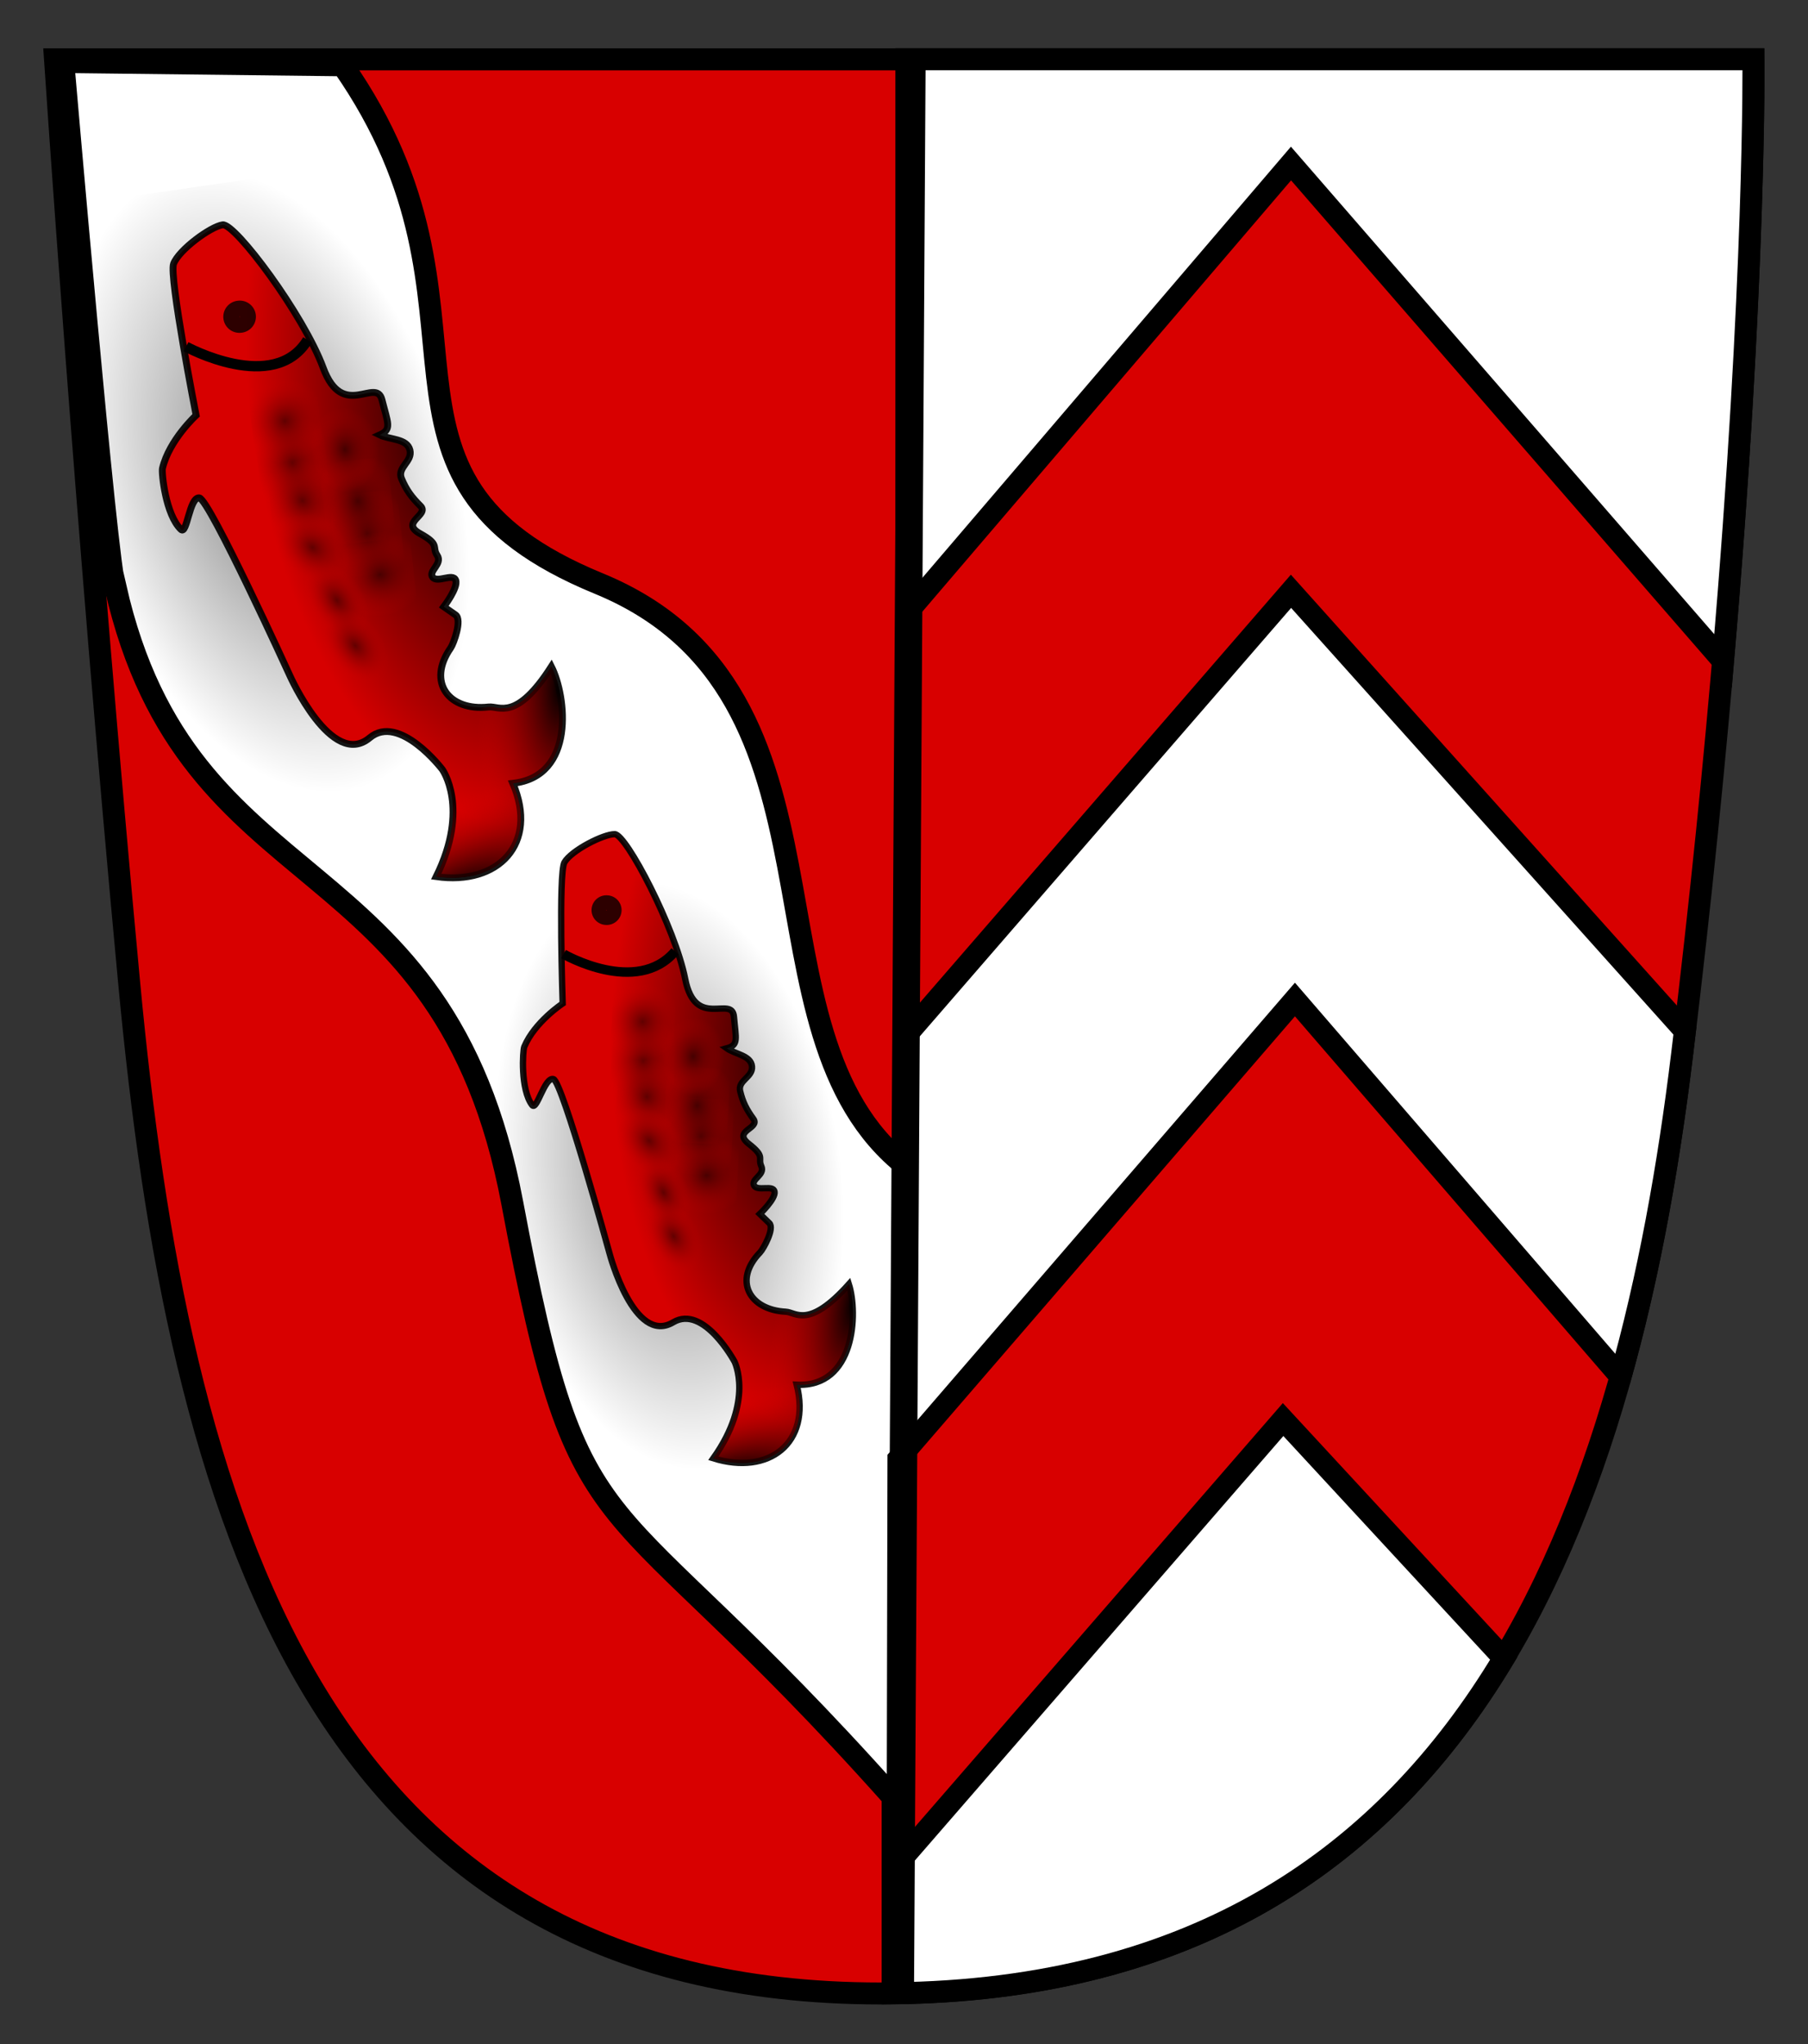 <?xml version="1.0" encoding="UTF-8" standalone="no"?>
<!-- Created with Inkscape (http://www.inkscape.org/) -->
<svg
   xmlns:dc="http://purl.org/dc/elements/1.1/"
   xmlns:cc="http://web.resource.org/cc/"
   xmlns:rdf="http://www.w3.org/1999/02/22-rdf-syntax-ns#"
   xmlns:svg="http://www.w3.org/2000/svg"
   xmlns="http://www.w3.org/2000/svg"
   xmlns:xlink="http://www.w3.org/1999/xlink"
   xmlns:sodipodi="http://inkscape.sourceforge.net/DTD/sodipodi-0.dtd"
   xmlns:inkscape="http://www.inkscape.org/namespaces/inkscape"
   width="230"
   height="260"
   id="svg6310"
   sodipodi:version="0.32"
   inkscape:version="0.43"
   sodipodi:docbase="/home/sven/Desktop"
   sodipodi:docname="Fischbach Wappen.svg"
   version="1.0">
  <rect width="100%" height="100%" fill="#333333" stroke="none"/>
  <defs
     id="defs6312">
    <linearGradient
       inkscape:collect="always"
       id="linearGradient9249">
      <stop
         style="stop-color:#000000;stop-opacity:1;"
         offset="0"
         id="stop9251" />
      <stop
         style="stop-color:#000000;stop-opacity:0;"
         offset="1"
         id="stop9253" />
    </linearGradient>
    <linearGradient
       id="linearGradient9241">
      <stop
         id="stop9243"
         offset="0"
         style="stop-color:#000000;stop-opacity:1;" />
      <stop
         id="stop9245"
         offset="1"
         style="stop-color:#ffffff;stop-opacity:0;" />
    </linearGradient>
    <linearGradient
       id="linearGradient9227">
      <stop
         id="stop9229"
         offset="0"
         style="stop-color:#000000;stop-opacity:1;" />
      <stop
         id="stop9231"
         offset="1"
         style="stop-color:#d70000;stop-opacity:1;" />
    </linearGradient>
    <linearGradient
       id="linearGradient9135">
      <stop
         style="stop-color:#000000;stop-opacity:1;"
         offset="0"
         id="stop9137" />
      <stop
         style="stop-color:#d80000;stop-opacity:0;"
         offset="1"
         id="stop9139" />
    </linearGradient>
    <radialGradient
       inkscape:collect="always"
       xlink:href="#linearGradient9135"
       id="radialGradient9149"
       cx="153.461"
       cy="158.654"
       fx="153.461"
       fy="158.654"
       r="38.357"
       gradientTransform="matrix(-0.951,0.334,-0.441,-1.253,390.112,290.252)"
       gradientUnits="userSpaceOnUse" />
    <radialGradient
       inkscape:collect="always"
       xlink:href="#linearGradient9135"
       id="radialGradient9157"
       cx="216.703"
       cy="246.837"
       fx="216.703"
       fy="246.837"
       r="34.789"
       gradientTransform="matrix(0.426,1.078,-1.609,0.636,560.33,-139.747)"
       gradientUnits="userSpaceOnUse" />
    <radialGradient
       inkscape:collect="always"
       xlink:href="#linearGradient9135"
       id="radialGradient9173"
       cx="-436.429"
       cy="325.398"
       fx="-436.429"
       fy="325.398"
       r="9"
       gradientTransform="matrix(1,0,0,0.861,3.214,55.551)"
       gradientUnits="userSpaceOnUse" />
    <radialGradient
       inkscape:collect="always"
       xlink:href="#linearGradient9135"
       id="radialGradient9185"
       gradientUnits="userSpaceOnUse"
       gradientTransform="matrix(0.206,0.913,-0.84,0.19,-48.066,658.72)"
       cx="-436.429"
       cy="325.398"
       fx="-436.429"
       fy="325.398"
       r="9" />
    <radialGradient
       inkscape:collect="always"
       xlink:href="#linearGradient9135"
       id="radialGradient9187"
       gradientUnits="userSpaceOnUse"
       gradientTransform="matrix(1,0,0,0.861,11.429,44.48)"
       cx="-436.429"
       cy="325.398"
       fx="-436.429"
       fy="325.398"
       r="9" />
    <radialGradient
       inkscape:collect="always"
       xlink:href="#linearGradient9135"
       id="radialGradient9189"
       gradientUnits="userSpaceOnUse"
       gradientTransform="matrix(1,0,0,0.861,17.5,43.408)"
       cx="-436.429"
       cy="325.398"
       fx="-436.429"
       fy="325.398"
       r="9" />
    <radialGradient
       inkscape:collect="always"
       xlink:href="#linearGradient9135"
       id="radialGradient9191"
       gradientUnits="userSpaceOnUse"
       gradientTransform="matrix(0.833,-0.159,0.161,0.846,-129.81,-8.417)"
       cx="-436.429"
       cy="325.398"
       fx="-436.429"
       fy="325.398"
       r="9" />
    <radialGradient
       inkscape:collect="always"
       xlink:href="#linearGradient9135"
       id="radialGradient9193"
       gradientUnits="userSpaceOnUse"
       gradientTransform="matrix(0.405,0.694,-0.744,0.434,-7.337,496.304)"
       cx="-436.429"
       cy="325.398"
       fx="-436.429"
       fy="325.398"
       r="9" />
    <radialGradient
       inkscape:collect="always"
       xlink:href="#linearGradient9135"
       id="radialGradient9201"
       gradientUnits="userSpaceOnUse"
       gradientTransform="matrix(1.89822e-6,0.694,-0.861,2.353776e-6,-154.438,628.832)"
       cx="-436.429"
       cy="325.398"
       fx="-436.429"
       fy="325.398"
       r="9" />
    <radialGradient
       inkscape:collect="always"
       xlink:href="#linearGradient9135"
       id="radialGradient9203"
       gradientUnits="userSpaceOnUse"
       gradientTransform="matrix(0.436,0.476,-0.635,0.582,-11.409,358.63)"
       cx="-453.498"
       cy="328.169"
       fx="-453.498"
       fy="328.169"
       r="9" />
    <radialGradient
       inkscape:collect="always"
       xlink:href="#linearGradient9135"
       id="radialGradient9205"
       gradientUnits="userSpaceOnUse"
       gradientTransform="matrix(0.246,0.476,-0.765,0.395,-51.184,409.602)"
       cx="-436.429"
       cy="325.398"
       fx="-436.429"
       fy="325.398"
       r="9" />
    <radialGradient
       inkscape:collect="always"
       xlink:href="#linearGradient9135"
       id="radialGradient9209"
       gradientUnits="userSpaceOnUse"
       gradientTransform="matrix(0.286,0.476,-0.738,0.443,-33.962,391.557)"
       cx="-436.429"
       cy="325.398"
       fx="-436.429"
       fy="325.398"
       r="9" />
    <radialGradient
       inkscape:collect="always"
       xlink:href="#linearGradient9135"
       id="radialGradient9219"
       cx="-390.737"
       cy="293.19"
       fx="-390.737"
       fy="293.19"
       r="18.183"
       gradientTransform="matrix(-0.119,0.817,-2.261,-0.33,229.066,707.771)"
       gradientUnits="userSpaceOnUse" />
    <radialGradient
       inkscape:collect="always"
       xlink:href="#linearGradient9135"
       id="radialGradient9223"
       gradientUnits="userSpaceOnUse"
       gradientTransform="matrix(0.777,-0.281,0.795,2.198,-285.154,-397.378)"
       cx="-369.594"
       cy="276.66"
       fx="-369.594"
       fy="276.66"
       r="18.183" />
    <radialGradient
       inkscape:collect="always"
       xlink:href="#linearGradient9227"
       id="radialGradient9225"
       cx="-450.997"
       cy="345.459"
       fx="-450.997"
       fy="345.459"
       r="62.023"
       gradientTransform="matrix(3.647217e-2,0.669,-1.207,6.578101e-2,-4.055,579.739)"
       gradientUnits="userSpaceOnUse" />
    <radialGradient
       inkscape:collect="always"
       xlink:href="#linearGradient9227"
       id="radialGradient9235"
       gradientUnits="userSpaceOnUse"
       gradientTransform="matrix(3.647217e-2,0.669,-1.207,6.578101e-2,-3.341,581.881)"
       cx="-450.997"
       cy="345.459"
       fx="-450.997"
       fy="345.459"
       r="62.023" />
    <radialGradient
       inkscape:collect="always"
       xlink:href="#linearGradient9241"
       id="radialGradient9239"
       gradientUnits="userSpaceOnUse"
       gradientTransform="matrix(7.288035e-2,0.468,-0.383,5.964596e-2,-269.55,507.979)"
       cx="-377.901"
       cy="339.973"
       fx="-377.901"
       fy="339.973"
       r="62.023" />
    <radialGradient
       inkscape:collect="always"
       xlink:href="#linearGradient9249"
       id="radialGradient9255"
       cx="-418.115"
       cy="310.482"
       fx="-418.115"
       fy="310.482"
       r="70.893"
       gradientTransform="matrix(8.960799e-2,0.47,-0.809,0.154,-141.861,489.194)"
       gradientUnits="userSpaceOnUse" />
    <radialGradient
       inkscape:collect="always"
       xlink:href="#linearGradient9249"
       id="radialGradient9275"
       gradientUnits="userSpaceOnUse"
       gradientTransform="matrix(8.960799e-2,0.47,-0.809,0.154,-141.861,489.194)"
       cx="-418.115"
       cy="310.482"
       fx="-418.115"
       fy="310.482"
       r="70.893" />
    <radialGradient
       inkscape:collect="always"
       xlink:href="#linearGradient9227"
       id="radialGradient9277"
       gradientUnits="userSpaceOnUse"
       gradientTransform="matrix(3.647217e-2,0.669,-1.207,6.578101e-2,-4.055,579.739)"
       cx="-450.997"
       cy="345.459"
       fx="-450.997"
       fy="345.459"
       r="62.023" />
    <radialGradient
       inkscape:collect="always"
       xlink:href="#linearGradient9135"
       id="radialGradient9279"
       gradientUnits="userSpaceOnUse"
       gradientTransform="matrix(1,6.911796e-19,1.049154e-17,0.861,3.214,55.551)"
       cx="-436.429"
       cy="325.398"
       fx="-436.429"
       fy="325.398"
       r="9" />
    <radialGradient
       inkscape:collect="always"
       xlink:href="#linearGradient9135"
       id="radialGradient9281"
       gradientUnits="userSpaceOnUse"
       gradientTransform="matrix(0.405,0.694,-0.744,0.434,-7.337,496.304)"
       cx="-436.429"
       cy="325.398"
       fx="-436.429"
       fy="325.398"
       r="9" />
    <radialGradient
       inkscape:collect="always"
       xlink:href="#linearGradient9135"
       id="radialGradient9283"
       gradientUnits="userSpaceOnUse"
       gradientTransform="matrix(0.833,-0.159,0.161,0.846,-129.81,-8.417)"
       cx="-436.429"
       cy="325.398"
       fx="-436.429"
       fy="325.398"
       r="9" />
    <radialGradient
       inkscape:collect="always"
       xlink:href="#linearGradient9135"
       id="radialGradient9285"
       gradientUnits="userSpaceOnUse"
       gradientTransform="matrix(1,6.911796e-19,1.049154e-17,0.861,17.5,43.408)"
       cx="-436.429"
       cy="325.398"
       fx="-436.429"
       fy="325.398"
       r="9" />
    <radialGradient
       inkscape:collect="always"
       xlink:href="#linearGradient9135"
       id="radialGradient9287"
       gradientUnits="userSpaceOnUse"
       gradientTransform="matrix(1,6.911796e-19,1.049154e-17,0.861,11.429,44.48)"
       cx="-436.429"
       cy="325.398"
       fx="-436.429"
       fy="325.398"
       r="9" />
    <radialGradient
       inkscape:collect="always"
       xlink:href="#linearGradient9135"
       id="radialGradient9289"
       gradientUnits="userSpaceOnUse"
       gradientTransform="matrix(0.206,0.913,-0.84,0.19,-48.066,658.72)"
       cx="-436.429"
       cy="325.398"
       fx="-436.429"
       fy="325.398"
       r="9" />
    <radialGradient
       inkscape:collect="always"
       xlink:href="#linearGradient9135"
       id="radialGradient9291"
       gradientUnits="userSpaceOnUse"
       gradientTransform="matrix(0.246,0.476,-0.765,0.395,-51.184,409.602)"
       cx="-436.429"
       cy="325.398"
       fx="-436.429"
       fy="325.398"
       r="9" />
    <radialGradient
       inkscape:collect="always"
       xlink:href="#linearGradient9135"
       id="radialGradient9293"
       gradientUnits="userSpaceOnUse"
       gradientTransform="matrix(0.436,0.476,-0.635,0.582,-11.409,358.63)"
       cx="-453.498"
       cy="328.169"
       fx="-453.498"
       fy="328.169"
       r="9" />
    <radialGradient
       inkscape:collect="always"
       xlink:href="#linearGradient9135"
       id="radialGradient9295"
       gradientUnits="userSpaceOnUse"
       gradientTransform="matrix(1.89822e-6,0.694,-0.861,2.353776e-6,-154.438,628.832)"
       cx="-436.429"
       cy="325.398"
       fx="-436.429"
       fy="325.398"
       r="9" />
    <radialGradient
       inkscape:collect="always"
       xlink:href="#linearGradient9135"
       id="radialGradient9297"
       gradientUnits="userSpaceOnUse"
       gradientTransform="matrix(0.286,0.476,-0.738,0.443,-33.962,391.557)"
       cx="-436.429"
       cy="325.398"
       fx="-436.429"
       fy="325.398"
       r="9" />
    <radialGradient
       inkscape:collect="always"
       xlink:href="#linearGradient9135"
       id="radialGradient9299"
       gradientUnits="userSpaceOnUse"
       gradientTransform="matrix(-0.119,0.817,-2.261,-0.33,229.066,707.771)"
       cx="-390.737"
       cy="293.19"
       fx="-390.737"
       fy="293.19"
       r="18.183" />
    <radialGradient
       inkscape:collect="always"
       xlink:href="#linearGradient9135"
       id="radialGradient9301"
       gradientUnits="userSpaceOnUse"
       gradientTransform="matrix(0.777,-0.281,0.795,2.198,-285.154,-397.378)"
       cx="-369.594"
       cy="276.66"
       fx="-369.594"
       fy="276.66"
       r="18.183" />
    <radialGradient
       inkscape:collect="always"
       xlink:href="#linearGradient9249"
       id="radialGradient9337"
       gradientUnits="userSpaceOnUse"
       gradientTransform="matrix(8.960799e-2,0.47,-0.809,0.154,-141.861,489.194)"
       cx="-433.238"
       cy="284.485"
       fx="-433.238"
       fy="284.485"
       r="70.893" />
    <radialGradient
       inkscape:collect="always"
       xlink:href="#linearGradient9227"
       id="radialGradient9339"
       gradientUnits="userSpaceOnUse"
       gradientTransform="matrix(3.647217e-2,0.669,-1.207,6.578101e-2,-4.055,579.739)"
       cx="-450.997"
       cy="345.459"
       fx="-450.997"
       fy="345.459"
       r="62.023" />
    <radialGradient
       inkscape:collect="always"
       xlink:href="#linearGradient9135"
       id="radialGradient9341"
       gradientUnits="userSpaceOnUse"
       gradientTransform="matrix(1,-2.253106e-18,3.177511e-17,0.861,3.214,55.551)"
       cx="-436.429"
       cy="325.398"
       fx="-436.429"
       fy="325.398"
       r="9" />
    <radialGradient
       inkscape:collect="always"
       xlink:href="#linearGradient9135"
       id="radialGradient9343"
       gradientUnits="userSpaceOnUse"
       gradientTransform="matrix(0.405,0.694,-0.744,0.434,-7.337,496.304)"
       cx="-436.429"
       cy="325.398"
       fx="-436.429"
       fy="325.398"
       r="9" />
    <radialGradient
       inkscape:collect="always"
       xlink:href="#linearGradient9135"
       id="radialGradient9345"
       gradientUnits="userSpaceOnUse"
       gradientTransform="matrix(0.833,-0.159,0.161,0.846,-129.81,-8.417)"
       cx="-436.429"
       cy="325.398"
       fx="-436.429"
       fy="325.398"
       r="9" />
    <radialGradient
       inkscape:collect="always"
       xlink:href="#linearGradient9135"
       id="radialGradient9347"
       gradientUnits="userSpaceOnUse"
       gradientTransform="matrix(1,-2.253106e-18,3.177511e-17,0.861,17.5,43.408)"
       cx="-436.429"
       cy="325.398"
       fx="-436.429"
       fy="325.398"
       r="9" />
    <radialGradient
       inkscape:collect="always"
       xlink:href="#linearGradient9135"
       id="radialGradient9349"
       gradientUnits="userSpaceOnUse"
       gradientTransform="matrix(1,-2.253106e-18,3.177511e-17,0.861,11.429,44.48)"
       cx="-436.429"
       cy="325.398"
       fx="-436.429"
       fy="325.398"
       r="9" />
    <radialGradient
       inkscape:collect="always"
       xlink:href="#linearGradient9135"
       id="radialGradient9351"
       gradientUnits="userSpaceOnUse"
       gradientTransform="matrix(0.206,0.913,-0.84,0.19,-48.066,658.72)"
       cx="-436.429"
       cy="325.398"
       fx="-436.429"
       fy="325.398"
       r="9" />
    <radialGradient
       inkscape:collect="always"
       xlink:href="#linearGradient9135"
       id="radialGradient9353"
       gradientUnits="userSpaceOnUse"
       gradientTransform="matrix(0.246,0.476,-0.765,0.395,-51.184,409.602)"
       cx="-436.429"
       cy="325.398"
       fx="-436.429"
       fy="325.398"
       r="9" />
    <radialGradient
       inkscape:collect="always"
       xlink:href="#linearGradient9135"
       id="radialGradient9355"
       gradientUnits="userSpaceOnUse"
       gradientTransform="matrix(0.436,0.476,-0.635,0.582,-11.409,358.63)"
       cx="-453.498"
       cy="328.169"
       fx="-453.498"
       fy="328.169"
       r="9" />
    <radialGradient
       inkscape:collect="always"
       xlink:href="#linearGradient9135"
       id="radialGradient9357"
       gradientUnits="userSpaceOnUse"
       gradientTransform="matrix(1.89822e-6,0.694,-0.861,2.353776e-6,-154.438,628.832)"
       cx="-436.429"
       cy="325.398"
       fx="-436.429"
       fy="325.398"
       r="9" />
    <radialGradient
       inkscape:collect="always"
       xlink:href="#linearGradient9135"
       id="radialGradient9359"
       gradientUnits="userSpaceOnUse"
       gradientTransform="matrix(0.286,0.476,-0.738,0.443,-33.962,391.557)"
       cx="-436.429"
       cy="325.398"
       fx="-436.429"
       fy="325.398"
       r="9" />
    <radialGradient
       inkscape:collect="always"
       xlink:href="#linearGradient9135"
       id="radialGradient9361"
       gradientUnits="userSpaceOnUse"
       gradientTransform="matrix(-0.119,0.817,-2.261,-0.33,229.066,707.771)"
       cx="-390.737"
       cy="293.19"
       fx="-390.737"
       fy="293.19"
       r="18.183" />
    <radialGradient
       inkscape:collect="always"
       xlink:href="#linearGradient9135"
       id="radialGradient9363"
       gradientUnits="userSpaceOnUse"
       gradientTransform="matrix(0.777,-0.281,0.795,2.198,-285.154,-397.378)"
       cx="-369.594"
       cy="276.66"
       fx="-369.594"
       fy="276.66"
       r="18.183" />
    <radialGradient
       inkscape:collect="always"
       xlink:href="#linearGradient9249"
       id="radialGradient9404"
       gradientUnits="userSpaceOnUse"
       gradientTransform="matrix(8.960799e-2,0.47,-0.809,0.154,-141.861,489.194)"
       cx="-418.115"
       cy="310.482"
       fx="-418.115"
       fy="310.482"
       r="70.893" />
    <radialGradient
       inkscape:collect="always"
       xlink:href="#linearGradient9227"
       id="radialGradient9406"
       gradientUnits="userSpaceOnUse"
       gradientTransform="matrix(3.647217e-2,0.669,-1.207,6.578101e-2,-4.055,579.739)"
       cx="-450.997"
       cy="345.459"
       fx="-450.997"
       fy="345.459"
       r="62.023" />
    <radialGradient
       inkscape:collect="always"
       xlink:href="#linearGradient9135"
       id="radialGradient9408"
       gradientUnits="userSpaceOnUse"
       gradientTransform="matrix(1,-1.100465e-17,5.348468e-17,0.861,3.214,55.551)"
       cx="-436.429"
       cy="325.398"
       fx="-436.429"
       fy="325.398"
       r="9" />
    <radialGradient
       inkscape:collect="always"
       xlink:href="#linearGradient9135"
       id="radialGradient9410"
       gradientUnits="userSpaceOnUse"
       gradientTransform="matrix(0.405,0.694,-0.744,0.434,-7.337,496.304)"
       cx="-436.429"
       cy="325.398"
       fx="-436.429"
       fy="325.398"
       r="9" />
    <radialGradient
       inkscape:collect="always"
       xlink:href="#linearGradient9135"
       id="radialGradient9412"
       gradientUnits="userSpaceOnUse"
       gradientTransform="matrix(0.833,-0.159,0.161,0.846,-129.81,-8.417)"
       cx="-436.429"
       cy="325.398"
       fx="-436.429"
       fy="325.398"
       r="9" />
    <radialGradient
       inkscape:collect="always"
       xlink:href="#linearGradient9135"
       id="radialGradient9414"
       gradientUnits="userSpaceOnUse"
       gradientTransform="matrix(1,-1.100465e-17,5.348468e-17,0.861,17.5,43.408)"
       cx="-436.429"
       cy="325.398"
       fx="-436.429"
       fy="325.398"
       r="9" />
    <radialGradient
       inkscape:collect="always"
       xlink:href="#linearGradient9135"
       id="radialGradient9416"
       gradientUnits="userSpaceOnUse"
       gradientTransform="matrix(1,-1.100465e-17,5.348468e-17,0.861,11.429,44.48)"
       cx="-436.429"
       cy="325.398"
       fx="-436.429"
       fy="325.398"
       r="9" />
    <radialGradient
       inkscape:collect="always"
       xlink:href="#linearGradient9135"
       id="radialGradient9418"
       gradientUnits="userSpaceOnUse"
       gradientTransform="matrix(0.206,0.913,-0.84,0.19,-48.066,658.72)"
       cx="-436.429"
       cy="325.398"
       fx="-436.429"
       fy="325.398"
       r="9" />
    <radialGradient
       inkscape:collect="always"
       xlink:href="#linearGradient9135"
       id="radialGradient9420"
       gradientUnits="userSpaceOnUse"
       gradientTransform="matrix(0.246,0.476,-0.765,0.395,-51.184,409.602)"
       cx="-436.429"
       cy="325.398"
       fx="-436.429"
       fy="325.398"
       r="9" />
    <radialGradient
       inkscape:collect="always"
       xlink:href="#linearGradient9135"
       id="radialGradient9422"
       gradientUnits="userSpaceOnUse"
       gradientTransform="matrix(0.436,0.476,-0.635,0.582,-11.409,358.63)"
       cx="-453.498"
       cy="328.169"
       fx="-453.498"
       fy="328.169"
       r="9" />
    <radialGradient
       inkscape:collect="always"
       xlink:href="#linearGradient9135"
       id="radialGradient9424"
       gradientUnits="userSpaceOnUse"
       gradientTransform="matrix(1.89822e-6,0.694,-0.861,2.353776e-6,-154.438,628.832)"
       cx="-436.429"
       cy="325.398"
       fx="-436.429"
       fy="325.398"
       r="9" />
    <radialGradient
       inkscape:collect="always"
       xlink:href="#linearGradient9135"
       id="radialGradient9426"
       gradientUnits="userSpaceOnUse"
       gradientTransform="matrix(0.286,0.476,-0.738,0.443,-33.962,391.557)"
       cx="-436.429"
       cy="325.398"
       fx="-436.429"
       fy="325.398"
       r="9" />
    <radialGradient
       inkscape:collect="always"
       xlink:href="#linearGradient9135"
       id="radialGradient9428"
       gradientUnits="userSpaceOnUse"
       gradientTransform="matrix(-0.119,0.817,-2.261,-0.33,229.066,707.771)"
       cx="-390.737"
       cy="293.19"
       fx="-390.737"
       fy="293.19"
       r="18.183" />
    <radialGradient
       inkscape:collect="always"
       xlink:href="#linearGradient9135"
       id="radialGradient9430"
       gradientUnits="userSpaceOnUse"
       gradientTransform="matrix(0.777,-0.281,0.795,2.198,-285.154,-397.378)"
       cx="-369.594"
       cy="276.66"
       fx="-369.594"
       fy="276.66"
       r="18.183" />
    <radialGradient
       inkscape:collect="always"
       xlink:href="#linearGradient9249"
       id="radialGradient9432"
       gradientUnits="userSpaceOnUse"
       gradientTransform="matrix(8.960799e-2,0.47,-0.809,0.154,-141.861,489.194)"
       cx="-433.238"
       cy="284.485"
       fx="-433.238"
       fy="284.485"
       r="70.893" />
    <radialGradient
       inkscape:collect="always"
       xlink:href="#linearGradient9227"
       id="radialGradient9434"
       gradientUnits="userSpaceOnUse"
       gradientTransform="matrix(3.647217e-2,0.669,-1.207,6.578101e-2,-4.055,579.739)"
       cx="-450.997"
       cy="345.459"
       fx="-450.997"
       fy="345.459"
       r="62.023" />
    <radialGradient
       inkscape:collect="always"
       xlink:href="#linearGradient9135"
       id="radialGradient9436"
       gradientUnits="userSpaceOnUse"
       gradientTransform="matrix(1,7.064257e-18,4.223163e-17,0.861,3.214,55.551)"
       cx="-436.429"
       cy="325.398"
       fx="-436.429"
       fy="325.398"
       r="9" />
    <radialGradient
       inkscape:collect="always"
       xlink:href="#linearGradient9135"
       id="radialGradient9438"
       gradientUnits="userSpaceOnUse"
       gradientTransform="matrix(0.405,0.694,-0.744,0.434,-7.337,496.304)"
       cx="-436.429"
       cy="325.398"
       fx="-436.429"
       fy="325.398"
       r="9" />
    <radialGradient
       inkscape:collect="always"
       xlink:href="#linearGradient9135"
       id="radialGradient9440"
       gradientUnits="userSpaceOnUse"
       gradientTransform="matrix(0.833,-0.159,0.161,0.846,-129.81,-8.417)"
       cx="-436.429"
       cy="325.398"
       fx="-436.429"
       fy="325.398"
       r="9" />
    <radialGradient
       inkscape:collect="always"
       xlink:href="#linearGradient9135"
       id="radialGradient9442"
       gradientUnits="userSpaceOnUse"
       gradientTransform="matrix(1,7.064257e-18,4.223163e-17,0.861,17.5,43.408)"
       cx="-436.429"
       cy="325.398"
       fx="-436.429"
       fy="325.398"
       r="9" />
    <radialGradient
       inkscape:collect="always"
       xlink:href="#linearGradient9135"
       id="radialGradient9444"
       gradientUnits="userSpaceOnUse"
       gradientTransform="matrix(1,7.064257e-18,4.223163e-17,0.861,11.429,44.48)"
       cx="-436.429"
       cy="325.398"
       fx="-436.429"
       fy="325.398"
       r="9" />
    <radialGradient
       inkscape:collect="always"
       xlink:href="#linearGradient9135"
       id="radialGradient9446"
       gradientUnits="userSpaceOnUse"
       gradientTransform="matrix(0.206,0.913,-0.84,0.19,-48.066,658.72)"
       cx="-436.429"
       cy="325.398"
       fx="-436.429"
       fy="325.398"
       r="9" />
    <radialGradient
       inkscape:collect="always"
       xlink:href="#linearGradient9135"
       id="radialGradient9448"
       gradientUnits="userSpaceOnUse"
       gradientTransform="matrix(0.246,0.476,-0.765,0.395,-51.184,409.602)"
       cx="-436.429"
       cy="325.398"
       fx="-436.429"
       fy="325.398"
       r="9" />
    <radialGradient
       inkscape:collect="always"
       xlink:href="#linearGradient9135"
       id="radialGradient9450"
       gradientUnits="userSpaceOnUse"
       gradientTransform="matrix(0.436,0.476,-0.635,0.582,-11.409,358.63)"
       cx="-453.498"
       cy="328.169"
       fx="-453.498"
       fy="328.169"
       r="9" />
    <radialGradient
       inkscape:collect="always"
       xlink:href="#linearGradient9135"
       id="radialGradient9452"
       gradientUnits="userSpaceOnUse"
       gradientTransform="matrix(1.89822e-6,0.694,-0.861,2.353776e-6,-154.438,628.832)"
       cx="-436.429"
       cy="325.398"
       fx="-436.429"
       fy="325.398"
       r="9" />
    <radialGradient
       inkscape:collect="always"
       xlink:href="#linearGradient9135"
       id="radialGradient9454"
       gradientUnits="userSpaceOnUse"
       gradientTransform="matrix(0.286,0.476,-0.738,0.443,-33.962,391.557)"
       cx="-436.429"
       cy="325.398"
       fx="-436.429"
       fy="325.398"
       r="9" />
    <radialGradient
       inkscape:collect="always"
       xlink:href="#linearGradient9135"
       id="radialGradient9456"
       gradientUnits="userSpaceOnUse"
       gradientTransform="matrix(-0.119,0.817,-2.261,-0.33,229.066,707.771)"
       cx="-390.737"
       cy="293.19"
       fx="-390.737"
       fy="293.19"
       r="18.183" />
    <radialGradient
       inkscape:collect="always"
       xlink:href="#linearGradient9135"
       id="radialGradient9458"
       gradientUnits="userSpaceOnUse"
       gradientTransform="matrix(0.777,-0.281,0.795,2.198,-285.154,-397.378)"
       cx="-369.594"
       cy="276.66"
       fx="-369.594"
       fy="276.66"
       r="18.183" />
    <radialGradient
       inkscape:collect="always"
       xlink:href="#linearGradient9249"
       id="radialGradient9461"
       gradientUnits="userSpaceOnUse"
       gradientTransform="matrix(8.960799e-2,0.47,-0.809,0.154,-141.861,489.194)"
       cx="-418.115"
       cy="310.482"
       fx="-418.115"
       fy="310.482"
       r="70.893" />
  </defs>
  <sodipodi:namedview
     id="base"
     pagecolor="#ffffff"
     bordercolor="#666666"
     borderopacity="1.0"
     inkscape:pageopacity="0.0"
     inkscape:pageshadow="2"
     inkscape:zoom="0.7"
     inkscape:cx="216.92989"
     inkscape:cy="188.31456"
     inkscape:document-units="px"
     inkscape:current-layer="layer1"
     showguides="true"
     inkscape:guide-bbox="true"
     inkscape:window-width="823"
     inkscape:window-height="738"
     inkscape:window-x="292"
     inkscape:window-y="90" />
  <g
     inkscape:label="Ebene 1"
     inkscape:groupmode="layer"
     id="layer1">
    <g
       id="g9365"
       transform="matrix(0.699,0,0,0.699,-62.202,-41.019)">
      <path
         sodipodi:nodetypes="ccscsc"
         id="path9019"
         d="M 98.995,69.484 L 408.102,69.484 C 408.102,69.484 408.882,137.114 395.132,250.46 C 384.449,338.517 353.1,421.435 249.263,421.435 C 146.138,421.435 121.497,333.38 112.5,237.602 C 104.591,153.411 98.995,69.484 98.995,69.484 z "
         style="opacity:1;color:#000000;fill:#d80000;fill-opacity:1;fill-rule:evenodd;stroke:#000000;stroke-width:4;stroke-linecap:butt;stroke-linejoin:miter;marker:none;marker-start:none;marker-mid:none;marker-end:none;stroke-miterlimit:4;stroke-dasharray:none;stroke-dashoffset:0;stroke-opacity:1;visibility:visible;display:inline;overflow:visible" />
      <path
         sodipodi:nodetypes="cccccccsscsccsccccccssccccscc"
         id="path7258"
         d="M 253.938,69.469 L 253.938,170.312 L 323.938,88.438 L 402.562,178.969 C 408.553,109.278 408.094,69.469 408.094,69.469 L 253.938,69.469 z M 100.5,69.969 C 100.5,69.969 108.551,163.482 109.938,165.469 C 109.943,165.474 109.964,165.498 109.969,165.5 C 109.974,165.499 109.995,165.504 110,165.5 C 123.267,224.044 169.69,211.03 182.219,277.594 C 194.783,344.345 197.996,325.749 251.438,385.688 L 251.438,421.406 C 306.594,420.785 341.01,396.483 362.656,360.469 C 362.661,360.461 362.652,360.445 362.656,360.438 L 322.5,317 L 252.344,397.812 L 252.5,324.156 L 324.656,240.562 L 383.906,309.188 C 383.825,309.478 383.738,309.773 383.656,310.062 C 389.025,291.125 392.641,270.942 395.125,250.469 C 395.295,249.066 395.459,247.669 395.625,246.281 L 323.938,166.281 L 253.938,247.031 L 253.938,270.938 C 222.623,246.419 246.49,184.808 197.969,164.875 C 150.31,145.297 182.658,115.374 151.344,70.562 L 100.5,69.969 z "
         style="opacity:1;color:#000000;fill:#ffffff;fill-opacity:1;fill-rule:evenodd;stroke:#000000;stroke-width:4;stroke-linecap:butt;stroke-linejoin:miter;marker:none;marker-start:none;marker-mid:none;marker-end:none;stroke-miterlimit:4;stroke-dasharray:none;stroke-dashoffset:0;stroke-opacity:1;visibility:visible;display:inline;overflow:visible" />
      <path
         id="path9025"
         d="M 252.829,420.934 L 254.949,68.474"
         style="fill:none;fill-opacity:0.75;fill-rule:evenodd;stroke:#000000;stroke-width:5;stroke-linecap:butt;stroke-linejoin:miter;stroke-miterlimit:4;stroke-dasharray:none;stroke-opacity:1" />
      <g
         transform="matrix(0.109,0.994,-0.994,0.109,523.12,536.952)"
         id="g9257">
        <path
           style="opacity:0.471;color:#000000;fill:url(#radialGradient9461);fill-opacity:1;fill-rule:evenodd;stroke:none;stroke-width:1.875;stroke-linecap:butt;stroke-linejoin:miter;marker:none;marker-start:none;marker-mid:none;marker-end:none;stroke-miterlimit:4;stroke-dashoffset:0;stroke-opacity:1;visibility:visible;display:inline;overflow:visible"
           d="M -487.857,266.291 L -346.071,266.291 C -346.071,266.291 -310.43,367.373 -408.581,370.689 C -474.642,368.495 -484.265,370.773 -484.265,370.773 L -487.857,266.291 z "
           id="rect9247"
           sodipodi:nodetypes="ccccc" />
        <path
           style="fill:url(#radialGradient9406);fill-opacity:1;fill-rule:evenodd;stroke:#000000;stroke-width:1.25;stroke-linecap:butt;stroke-linejoin:miter;stroke-miterlimit:4;stroke-dasharray:none;stroke-opacity:0.916"
           d="M -477.679,343.612 C -477.77,341.338 -459.821,330.755 -449.821,328.255 C -439.821,325.755 -447.198,318.848 -442.857,318.255 C -438.516,317.663 -437.32,316.987 -436.555,319.358 C -435.466,317.638 -435.396,314.506 -433.234,314.198 C -431.071,313.89 -430.372,316.923 -428.212,316.279 C -426.051,315.635 -424.703,314.856 -422.879,313.389 C -421.056,311.922 -420.359,317.515 -417.913,314.031 C -415.466,310.548 -415.302,312.215 -413.63,311.352 C -411.959,310.489 -410.988,313.317 -409.774,312.603 C -408.561,311.889 -410.168,308.853 -408.776,308.496 C -407.384,308.139 -404.206,311.175 -404.206,311.175 L -402.493,309.211 C -401.497,308.068 -397.321,310.13 -396.607,310.755 C -390.893,315.755 -385.179,312.371 -385.179,305.041 C -385.179,303.076 -381.964,300.398 -391.25,292.898 C -385.536,290.755 -370.893,290.666 -370.893,302.184 C -359.464,298.701 -352.679,306.826 -355.536,317.898 C -367.321,310.398 -374.821,314.684 -374.821,314.684 C -374.821,314.684 -385.856,321.345 -381.964,327.184 C -376.964,334.684 -394.821,340.398 -394.821,340.398 C -394.821,340.398 -428.393,351.469 -428.75,353.255 C -429.107,355.041 -422.232,356.201 -423.393,357.184 C -426.362,359.696 -434.069,359.595 -434.821,359.326 C -439.821,357.541 -443.75,352.184 -443.75,352.184 C -443.75,352.184 -469.464,354.357 -471.607,353.255 C -474.037,352.006 -477.589,345.844 -477.679,343.612 z "
           id="path9159"
           sodipodi:nodetypes="cszczzzzzzzcsssccccscsssczz" />
        <path
           sodipodi:type="arc"
           style="opacity:0.792;color:#000000;fill:#d80000;fill-opacity:0.172;fill-rule:evenodd;stroke:#000000;stroke-width:3;stroke-linecap:butt;stroke-linejoin:miter;marker:none;marker-start:none;marker-mid:none;marker-end:none;stroke-miterlimit:4;stroke-dasharray:none;stroke-dashoffset:0;stroke-opacity:1;visibility:visible;display:inline;overflow:visible"
           id="path9161"
           sodipodi:cx="-460.71429"
           sodipodi:cy="342.36218"
           sodipodi:rx="1.4285715"
           sodipodi:ry="1.4285715"
           d="M -459.286 342.362 A 1.429 1.429 0 1 1  -462.143,342.362 A 1.429 1.429 0 1 1  -459.286 342.362 z" />
        <path
           style="fill:none;fill-opacity:1;fill-rule:evenodd;stroke:#000000;stroke-width:1.875;stroke-linecap:butt;stroke-linejoin:miter;stroke-miterlimit:4;stroke-dasharray:none;stroke-opacity:1"
           d="M -456.367,352.658 C -456.367,352.658 -445.888,337.669 -455.173,330.526"
           id="path9163"
           sodipodi:nodetypes="cs" />
        <rect
           style="opacity:0.471;color:#000000;fill:url(#radialGradient9408);fill-opacity:1;fill-rule:evenodd;stroke:none;stroke-width:3;stroke-linecap:butt;stroke-linejoin:miter;marker:none;marker-start:none;marker-mid:none;marker-end:none;stroke-miterlimit:4;stroke-dasharray:none;stroke-dashoffset:0;stroke-opacity:1;visibility:visible;display:inline;overflow:visible"
           id="rect9165"
           width="15"
           height="12.5"
           x="-440.714"
           y="329.505" />
        <rect
           y="328.076"
           x="-433.571"
           height="12.5"
           width="15"
           id="rect9175"
           style="opacity:0.471;color:#000000;fill:url(#radialGradient9410);fill-opacity:1;fill-rule:evenodd;stroke:none;stroke-width:3;stroke-linecap:butt;stroke-linejoin:miter;marker:none;marker-start:none;marker-mid:none;marker-end:none;stroke-miterlimit:4;stroke-dasharray:none;stroke-dashoffset:0;stroke-opacity:1;visibility:visible;display:inline;overflow:visible" />
        <rect
           style="opacity:0.471;color:#000000;fill:url(#radialGradient9412);fill-opacity:1;fill-rule:evenodd;stroke:none;stroke-width:3;stroke-linecap:butt;stroke-linejoin:miter;marker:none;marker-start:none;marker-mid:none;marker-end:none;stroke-miterlimit:4;stroke-dasharray:none;stroke-dashoffset:0;stroke-opacity:1;visibility:visible;display:inline;overflow:visible"
           id="rect9177"
           width="15"
           height="12.5"
           x="-448.571"
           y="329.862" />
        <rect
           y="317.362"
           x="-426.429"
           height="12.5"
           width="15"
           id="rect9179"
           style="opacity:0.471;color:#000000;fill:url(#radialGradient9414);fill-opacity:1;fill-rule:evenodd;stroke:none;stroke-width:3;stroke-linecap:butt;stroke-linejoin:miter;marker:none;marker-start:none;marker-mid:none;marker-end:none;stroke-miterlimit:4;stroke-dasharray:none;stroke-dashoffset:0;stroke-opacity:1;visibility:visible;display:inline;overflow:visible" />
        <rect
           style="opacity:0.471;color:#000000;fill:url(#radialGradient9416);fill-opacity:1;fill-rule:evenodd;stroke:none;stroke-width:3;stroke-linecap:butt;stroke-linejoin:miter;marker:none;marker-start:none;marker-mid:none;marker-end:none;stroke-miterlimit:4;stroke-dasharray:none;stroke-dashoffset:0;stroke-opacity:1;visibility:visible;display:inline;overflow:visible"
           id="rect9181"
           width="15"
           height="12.5"
           x="-432.5"
           y="318.434" />
        <rect
           y="315.934"
           x="-418.929"
           height="12.5"
           width="15"
           id="rect9183"
           style="opacity:0.471;color:#000000;fill:url(#radialGradient9418);fill-opacity:1;fill-rule:evenodd;stroke:none;stroke-width:3;stroke-linecap:butt;stroke-linejoin:miter;marker:none;marker-start:none;marker-mid:none;marker-end:none;stroke-miterlimit:4;stroke-dasharray:none;stroke-dashoffset:0;stroke-opacity:1;visibility:visible;display:inline;overflow:visible" />
        <rect
           y="324.148"
           x="-415"
           height="12.5"
           width="15"
           id="rect9195"
           style="opacity:0.471;color:#000000;fill:url(#radialGradient9420);fill-opacity:1;fill-rule:evenodd;stroke:none;stroke-width:3;stroke-linecap:butt;stroke-linejoin:miter;marker:none;marker-start:none;marker-mid:none;marker-end:none;stroke-miterlimit:4;stroke-dasharray:none;stroke-dashoffset:0;stroke-opacity:1;visibility:visible;display:inline;overflow:visible" />
        <rect
           style="opacity:0.471;color:#000000;fill:url(#radialGradient9422);fill-opacity:1;fill-rule:evenodd;stroke:none;stroke-width:3;stroke-linecap:butt;stroke-linejoin:miter;marker:none;marker-start:none;marker-mid:none;marker-end:none;stroke-miterlimit:4;stroke-dasharray:none;stroke-dashoffset:0;stroke-opacity:1;visibility:visible;display:inline;overflow:visible"
           id="rect9197"
           width="15"
           height="12.5"
           x="-423.571"
           y="327.362" />
        <rect
           y="319.505"
           x="-442.143"
           height="12.5"
           width="15"
           id="rect9199"
           style="opacity:0.471;color:#000000;fill:url(#radialGradient9424);fill-opacity:1;fill-rule:evenodd;stroke:none;stroke-width:3;stroke-linecap:butt;stroke-linejoin:miter;marker:none;marker-start:none;marker-mid:none;marker-end:none;stroke-miterlimit:4;stroke-dasharray:none;stroke-dashoffset:0;stroke-opacity:1;visibility:visible;display:inline;overflow:visible" />
        <rect
           style="opacity:0.471;color:#000000;fill:url(#radialGradient9426);fill-opacity:1;fill-rule:evenodd;stroke:none;stroke-width:3;stroke-linecap:butt;stroke-linejoin:miter;marker:none;marker-start:none;marker-mid:none;marker-end:none;stroke-miterlimit:4;stroke-dasharray:none;stroke-dashoffset:0;stroke-opacity:1;visibility:visible;display:inline;overflow:visible"
           id="rect9207"
           width="15"
           height="12.5"
           x="-406.429"
           y="321.648" />
        <path
           sodipodi:nodetypes="cccccs"
           id="path9211"
           d="M -385.179,305.041 C -385.179,303.076 -381.964,300.398 -391.25,292.898 C -385.536,290.755 -370.893,290.666 -370.893,302.184 C -359.464,298.701 -352.679,306.826 -355.536,317.898 C -367.321,310.398 -374.821,314.684 -374.821,314.684 C -374.821,314.684 -385.179,312.371 -385.179,305.041 z "
           style="fill:url(#radialGradient9428);fill-opacity:1;fill-rule:evenodd;stroke:none;stroke-width:1.25;stroke-linecap:butt;stroke-linejoin:miter;stroke-miterlimit:4;stroke-dasharray:none;stroke-opacity:0.916" />
        <path
           style="fill:url(#radialGradient9430);fill-opacity:1;fill-rule:evenodd;stroke:none;stroke-width:1.25;stroke-linecap:butt;stroke-linejoin:miter;stroke-miterlimit:4;stroke-dasharray:none;stroke-opacity:0.916"
           d="M -385.179,305.041 C -385.179,303.076 -381.964,300.398 -391.25,292.898 C -385.536,290.755 -370.893,290.666 -370.893,302.184 C -359.464,298.701 -352.679,306.826 -355.536,317.898 C -367.321,310.398 -374.821,314.684 -374.821,314.684 C -374.821,314.684 -385.179,312.371 -385.179,305.041 z "
           id="path9221"
           sodipodi:nodetypes="cccccs" />
      </g>
      <g
         id="g9303"
         transform="matrix(-4.677885e-2,0.92,-0.92,-4.677885e-2,494.641,666.016)">
        <rect
           y="266.291"
           x="-487.857"
           height="137.143"
           width="141.786"
           id="rect9305"
           style="opacity:0.471;color:#000000;fill:url(#radialGradient9432);fill-opacity:1;fill-rule:evenodd;stroke:none;stroke-width:1.875;stroke-linecap:butt;stroke-linejoin:miter;marker:none;marker-start:none;marker-mid:none;marker-end:none;stroke-miterlimit:4;stroke-dasharray:none;stroke-dashoffset:0;stroke-opacity:1;visibility:visible;display:inline;overflow:visible" />
        <path
           sodipodi:nodetypes="cszczzzzzzzcsssccccscsssczz"
           id="path9307"
           d="M -477.679,343.612 C -477.77,341.338 -459.821,330.755 -449.821,328.255 C -439.821,325.755 -447.198,318.848 -442.857,318.255 C -438.516,317.663 -437.32,316.987 -436.555,319.358 C -435.466,317.638 -435.396,314.506 -433.234,314.198 C -431.071,313.89 -430.372,316.923 -428.212,316.279 C -426.051,315.635 -424.703,314.856 -422.879,313.389 C -421.056,311.922 -420.359,317.515 -417.913,314.031 C -415.466,310.548 -415.302,312.215 -413.63,311.352 C -411.959,310.489 -410.988,313.317 -409.774,312.603 C -408.561,311.889 -410.168,308.853 -408.776,308.496 C -407.384,308.139 -404.206,311.175 -404.206,311.175 L -402.493,309.211 C -401.497,308.068 -397.321,310.13 -396.607,310.755 C -390.893,315.755 -385.179,312.371 -385.179,305.041 C -385.179,303.076 -381.964,300.398 -391.25,292.898 C -385.536,290.755 -370.893,290.666 -370.893,302.184 C -359.464,298.701 -352.679,306.826 -355.536,317.898 C -367.321,310.398 -374.821,314.684 -374.821,314.684 C -374.821,314.684 -385.856,321.345 -381.964,327.184 C -376.964,334.684 -394.821,340.398 -394.821,340.398 C -394.821,340.398 -428.393,351.469 -428.75,353.255 C -429.107,355.041 -422.232,356.201 -423.393,357.184 C -426.362,359.696 -434.069,359.595 -434.821,359.326 C -439.821,357.541 -443.75,352.184 -443.75,352.184 C -443.75,352.184 -469.464,354.357 -471.607,353.255 C -474.037,352.006 -477.589,345.844 -477.679,343.612 z "
           style="fill:url(#radialGradient9434);fill-opacity:1;fill-rule:evenodd;stroke:#000000;stroke-width:1.25;stroke-linecap:butt;stroke-linejoin:miter;stroke-miterlimit:4;stroke-dasharray:none;stroke-opacity:0.916" />
        <path
           transform="translate(-1.896,2.099)"
           d="M -459.286 342.362 A 1.429 1.429 0 1 1  -462.143,342.362 A 1.429 1.429 0 1 1  -459.286 342.362 z"
           sodipodi:ry="1.4285715"
           sodipodi:rx="1.4285715"
           sodipodi:cy="342.36218"
           sodipodi:cx="-460.71429"
           id="path9309"
           style="opacity:0.792;color:#000000;fill:#d80000;fill-opacity:0.172;fill-rule:evenodd;stroke:#000000;stroke-width:3;stroke-linecap:butt;stroke-linejoin:miter;marker:none;marker-start:none;marker-mid:none;marker-end:none;stroke-miterlimit:4;stroke-dasharray:none;stroke-dashoffset:0;stroke-opacity:1;visibility:visible;display:inline;overflow:visible"
           sodipodi:type="arc" />
        <path
           sodipodi:nodetypes="cs"
           id="path9311"
           d="M -453.514,352.513 C -453.514,352.513 -445.888,337.669 -455.173,330.526"
           style="fill:none;fill-opacity:1;fill-rule:evenodd;stroke:#000000;stroke-width:1.875;stroke-linecap:butt;stroke-linejoin:miter;stroke-miterlimit:4;stroke-dasharray:none;stroke-opacity:1" />
        <rect
           y="329.505"
           x="-440.714"
           height="12.5"
           width="15"
           id="rect9313"
           style="opacity:0.471;color:#000000;fill:url(#radialGradient9436);fill-opacity:1;fill-rule:evenodd;stroke:none;stroke-width:3;stroke-linecap:butt;stroke-linejoin:miter;marker:none;marker-start:none;marker-mid:none;marker-end:none;stroke-miterlimit:4;stroke-dasharray:none;stroke-dashoffset:0;stroke-opacity:1;visibility:visible;display:inline;overflow:visible" />
        <rect
           style="opacity:0.471;color:#000000;fill:url(#radialGradient9438);fill-opacity:1;fill-rule:evenodd;stroke:none;stroke-width:3;stroke-linecap:butt;stroke-linejoin:miter;marker:none;marker-start:none;marker-mid:none;marker-end:none;stroke-miterlimit:4;stroke-dasharray:none;stroke-dashoffset:0;stroke-opacity:1;visibility:visible;display:inline;overflow:visible"
           id="rect9315"
           width="15"
           height="12.5"
           x="-433.571"
           y="328.076" />
        <rect
           y="329.862"
           x="-448.571"
           height="12.5"
           width="15"
           id="rect9317"
           style="opacity:0.471;color:#000000;fill:url(#radialGradient9440);fill-opacity:1;fill-rule:evenodd;stroke:none;stroke-width:3;stroke-linecap:butt;stroke-linejoin:miter;marker:none;marker-start:none;marker-mid:none;marker-end:none;stroke-miterlimit:4;stroke-dasharray:none;stroke-dashoffset:0;stroke-opacity:1;visibility:visible;display:inline;overflow:visible" />
        <rect
           style="opacity:0.471;color:#000000;fill:url(#radialGradient9442);fill-opacity:1;fill-rule:evenodd;stroke:none;stroke-width:3;stroke-linecap:butt;stroke-linejoin:miter;marker:none;marker-start:none;marker-mid:none;marker-end:none;stroke-miterlimit:4;stroke-dasharray:none;stroke-dashoffset:0;stroke-opacity:1;visibility:visible;display:inline;overflow:visible"
           id="rect9319"
           width="15"
           height="12.5"
           x="-426.429"
           y="317.362" />
        <rect
           y="318.434"
           x="-432.5"
           height="12.5"
           width="15"
           id="rect9321"
           style="opacity:0.471;color:#000000;fill:url(#radialGradient9444);fill-opacity:1;fill-rule:evenodd;stroke:none;stroke-width:3;stroke-linecap:butt;stroke-linejoin:miter;marker:none;marker-start:none;marker-mid:none;marker-end:none;stroke-miterlimit:4;stroke-dasharray:none;stroke-dashoffset:0;stroke-opacity:1;visibility:visible;display:inline;overflow:visible" />
        <rect
           style="opacity:0.471;color:#000000;fill:url(#radialGradient9446);fill-opacity:1;fill-rule:evenodd;stroke:none;stroke-width:3;stroke-linecap:butt;stroke-linejoin:miter;marker:none;marker-start:none;marker-mid:none;marker-end:none;stroke-miterlimit:4;stroke-dasharray:none;stroke-dashoffset:0;stroke-opacity:1;visibility:visible;display:inline;overflow:visible"
           id="rect9323"
           width="15"
           height="12.5"
           x="-418.929"
           y="315.934" />
        <rect
           style="opacity:0.471;color:#000000;fill:url(#radialGradient9448);fill-opacity:1;fill-rule:evenodd;stroke:none;stroke-width:3;stroke-linecap:butt;stroke-linejoin:miter;marker:none;marker-start:none;marker-mid:none;marker-end:none;stroke-miterlimit:4;stroke-dasharray:none;stroke-dashoffset:0;stroke-opacity:1;visibility:visible;display:inline;overflow:visible"
           id="rect9325"
           width="15"
           height="12.5"
           x="-415"
           y="324.148" />
        <rect
           y="327.362"
           x="-423.571"
           height="12.5"
           width="15"
           id="rect9327"
           style="opacity:0.471;color:#000000;fill:url(#radialGradient9450);fill-opacity:1;fill-rule:evenodd;stroke:none;stroke-width:3;stroke-linecap:butt;stroke-linejoin:miter;marker:none;marker-start:none;marker-mid:none;marker-end:none;stroke-miterlimit:4;stroke-dasharray:none;stroke-dashoffset:0;stroke-opacity:1;visibility:visible;display:inline;overflow:visible" />
        <rect
           style="opacity:0.471;color:#000000;fill:url(#radialGradient9452);fill-opacity:1;fill-rule:evenodd;stroke:none;stroke-width:3;stroke-linecap:butt;stroke-linejoin:miter;marker:none;marker-start:none;marker-mid:none;marker-end:none;stroke-miterlimit:4;stroke-dasharray:none;stroke-dashoffset:0;stroke-opacity:1;visibility:visible;display:inline;overflow:visible"
           id="rect9329"
           width="15"
           height="12.5"
           x="-442.143"
           y="319.505" />
        <rect
           y="321.648"
           x="-406.429"
           height="12.5"
           width="15"
           id="rect9331"
           style="opacity:0.471;color:#000000;fill:url(#radialGradient9454);fill-opacity:1;fill-rule:evenodd;stroke:none;stroke-width:3;stroke-linecap:butt;stroke-linejoin:miter;marker:none;marker-start:none;marker-mid:none;marker-end:none;stroke-miterlimit:4;stroke-dasharray:none;stroke-dashoffset:0;stroke-opacity:1;visibility:visible;display:inline;overflow:visible" />
        <path
           style="fill:url(#radialGradient9456);fill-opacity:1;fill-rule:evenodd;stroke:none;stroke-width:1.25;stroke-linecap:butt;stroke-linejoin:miter;stroke-miterlimit:4;stroke-dasharray:none;stroke-opacity:0.916"
           d="M -385.179,305.041 C -385.179,303.076 -381.964,300.398 -391.25,292.898 C -385.536,290.755 -370.893,290.666 -370.893,302.184 C -359.464,298.701 -352.679,306.826 -355.536,317.898 C -367.321,310.398 -374.821,314.684 -374.821,314.684 C -374.821,314.684 -385.179,312.371 -385.179,305.041 z "
           id="path9333"
           sodipodi:nodetypes="cccccs" />
        <path
           sodipodi:nodetypes="cccccs"
           id="path9335"
           d="M -385.179,305.041 C -385.179,303.076 -381.964,300.398 -391.25,292.898 C -385.536,290.755 -370.893,290.666 -370.893,302.184 C -359.464,298.701 -352.679,306.826 -355.536,317.898 C -367.321,310.398 -374.821,314.684 -374.821,314.684 C -374.821,314.684 -385.179,312.371 -385.179,305.041 z "
           style="fill:url(#radialGradient9458);fill-opacity:1;fill-rule:evenodd;stroke:none;stroke-width:1.25;stroke-linecap:butt;stroke-linejoin:miter;stroke-miterlimit:4;stroke-dasharray:none;stroke-opacity:0.916" />
      </g>
    </g>
  </g>
</svg>
